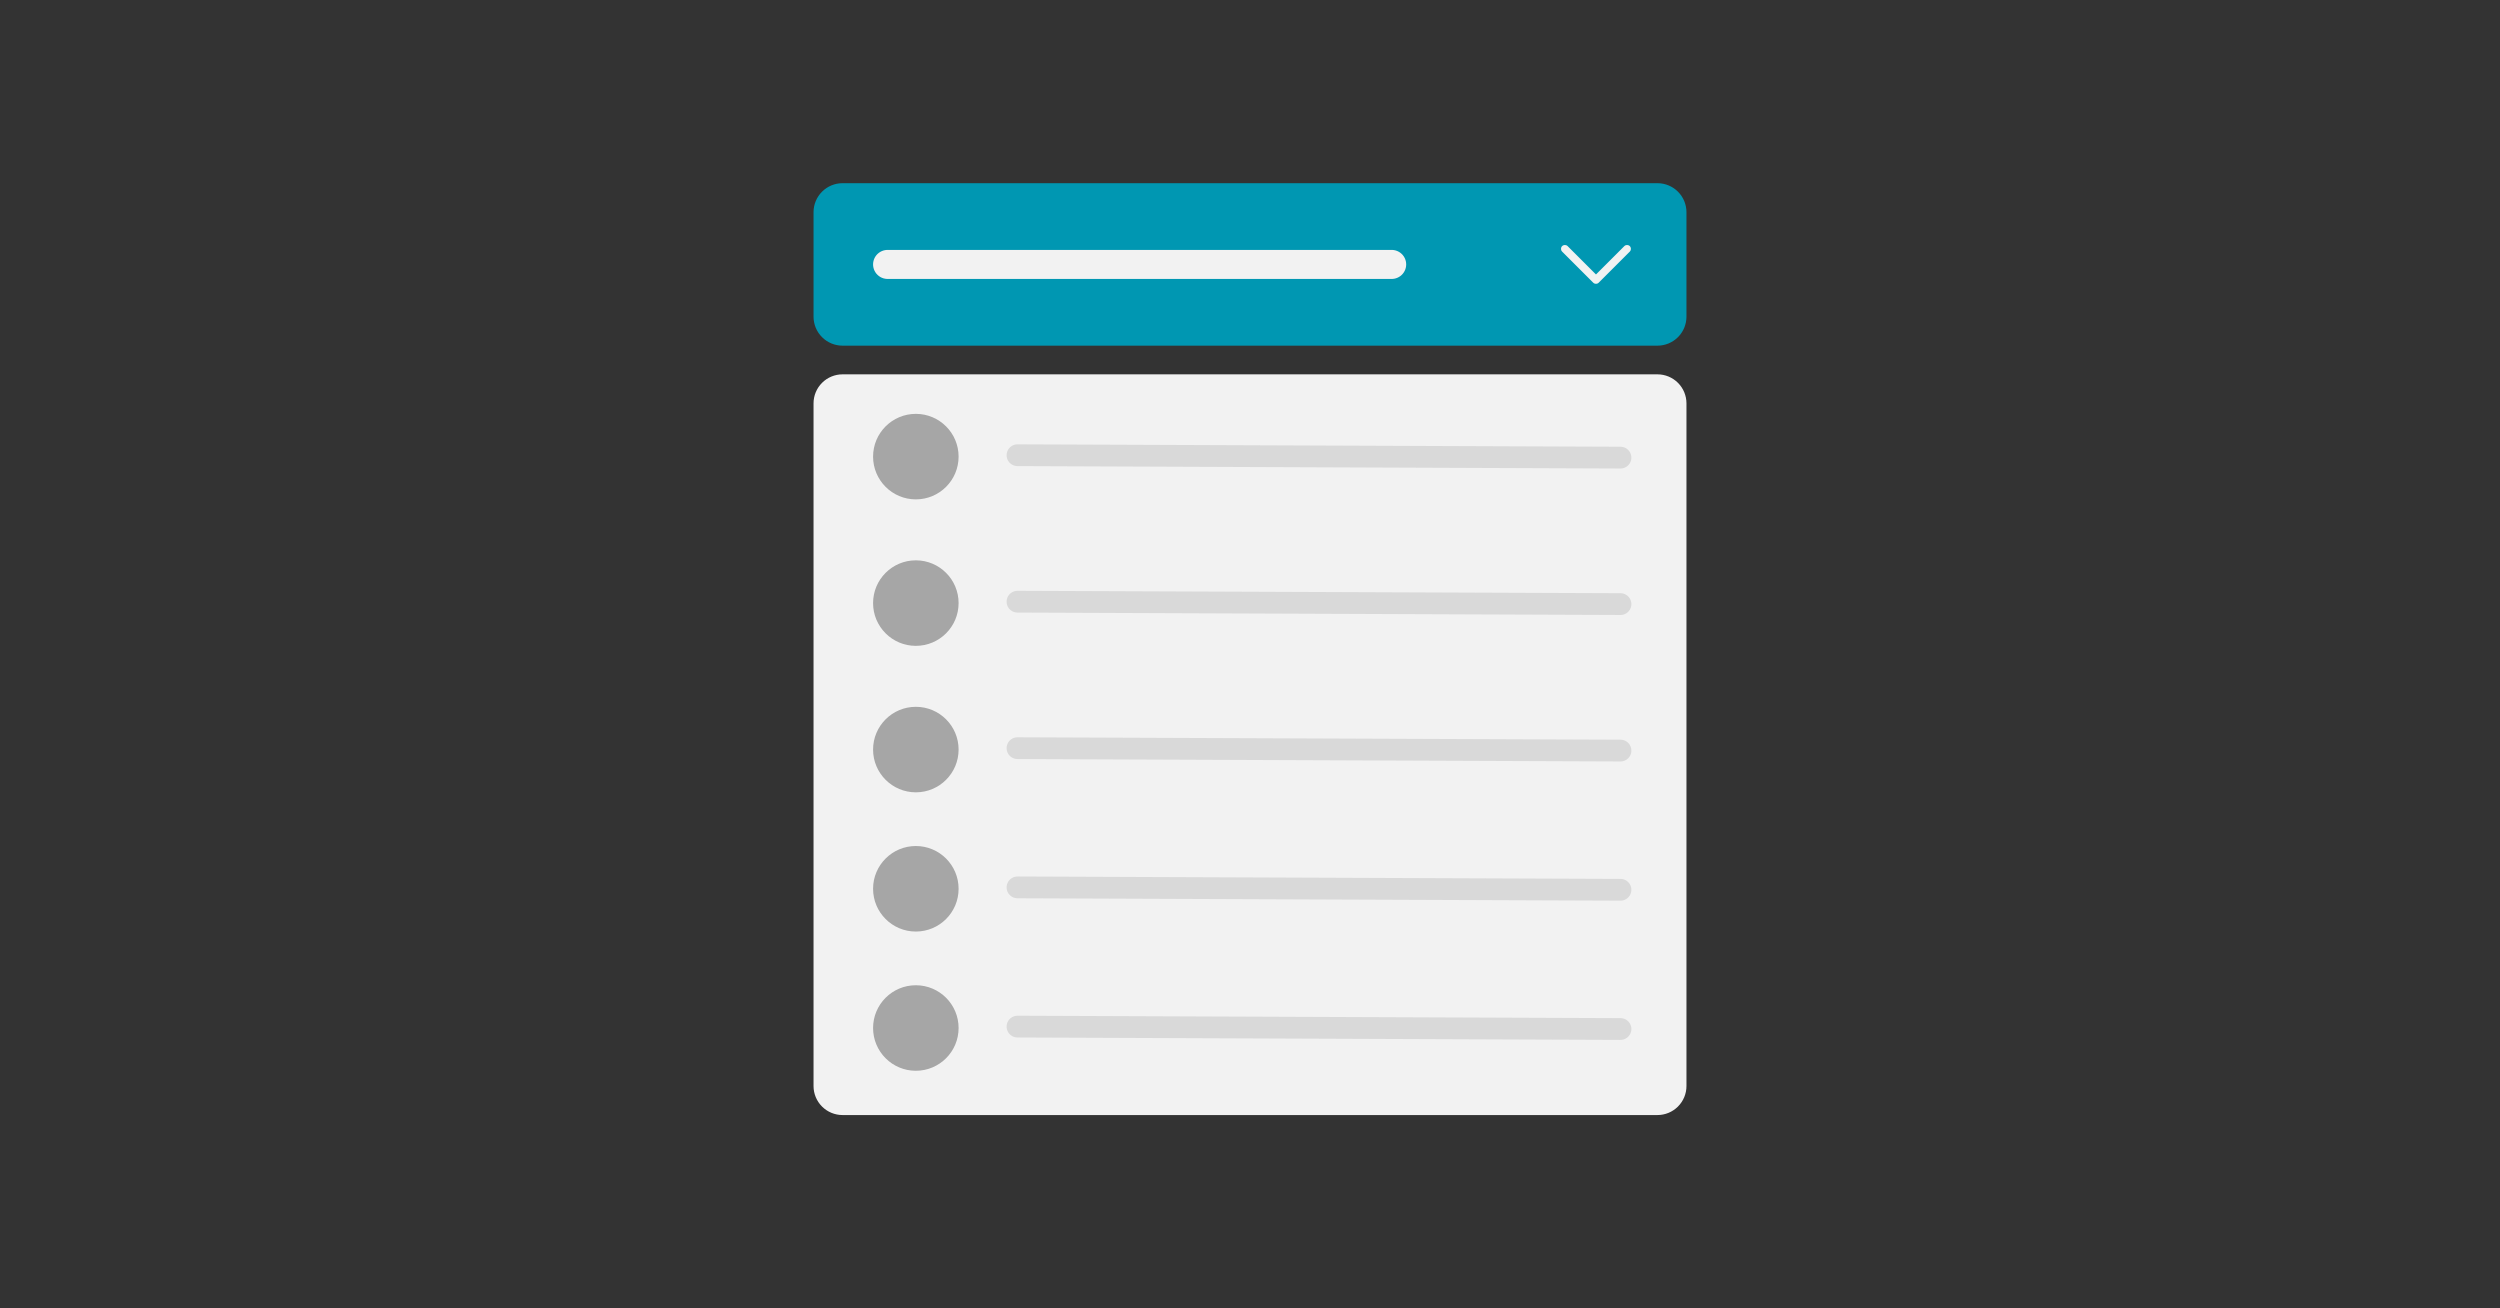 <svg xmlns="http://www.w3.org/2000/svg" xmlns:xlink="http://www.w3.org/1999/xlink" width="1720" zoomAndPan="magnify" viewBox="0 0 1290 675" height="900" preserveAspectRatio="xMidYMid meet" version="1.0"><rect x="0" y="0" width="1290" height="675" fill="#333333" stroke="none"/><defs><clipPath id="6d2a5c3c94"><path d="M 419.785 94.523 L 870.215 94.523 L 870.215 178.363 L 419.785 178.363 Z M 419.785 94.523 " clip-rule="nonzero"/></clipPath><clipPath id="00ad0dce2f"><path d="M 434.762 94.523 L 855.238 94.523 C 859.211 94.523 863.02 96.102 865.828 98.91 C 868.637 101.719 870.215 105.527 870.215 109.5 L 870.215 163.383 C 870.215 167.355 868.637 171.168 865.828 173.977 C 863.02 176.785 859.211 178.363 855.238 178.363 L 434.762 178.363 C 430.789 178.363 426.98 176.785 424.172 173.977 C 421.363 171.168 419.785 167.355 419.785 163.383 L 419.785 109.5 C 419.785 105.527 421.363 101.719 424.172 98.91 C 426.98 96.102 430.789 94.523 434.762 94.523 Z M 434.762 94.523 " clip-rule="nonzero"/></clipPath><clipPath id="61c622b3ba"><path d="M 805.277 126.227 L 841.973 126.227 L 841.973 146.445 L 805.277 146.445 Z M 805.277 126.227 " clip-rule="nonzero"/></clipPath><clipPath id="e9521f6024"><path d="M 419.785 193.16 L 870.215 193.16 L 870.215 575.367 L 419.785 575.367 Z M 419.785 193.16 " clip-rule="nonzero"/></clipPath><clipPath id="b38cb94b61"><path d="M 434.762 193.16 L 855.238 193.16 C 859.211 193.16 863.02 194.738 865.828 197.547 C 868.637 200.355 870.215 204.164 870.215 208.137 L 870.215 560.391 C 870.215 564.363 868.637 568.172 865.828 570.98 C 863.02 573.789 859.211 575.367 855.238 575.367 L 434.762 575.367 C 430.789 575.367 426.98 573.789 424.172 570.98 C 421.363 568.172 419.785 564.363 419.785 560.391 L 419.785 208.137 C 419.785 204.164 421.363 200.355 424.172 197.547 C 426.98 194.738 430.789 193.16 434.762 193.16 Z M 434.762 193.16 " clip-rule="nonzero"/></clipPath><clipPath id="393d973fb7"><path d="M 450.508 213.551 L 494.637 213.551 L 494.637 257.68 L 450.508 257.68 Z M 450.508 213.551 " clip-rule="nonzero"/></clipPath><clipPath id="f8a8e08040"><path d="M 472.574 213.551 C 460.387 213.551 450.508 223.43 450.508 235.617 C 450.508 247.801 460.387 257.68 472.574 257.68 C 484.758 257.68 494.637 247.801 494.637 235.617 C 494.637 223.43 484.758 213.551 472.574 213.551 Z M 472.574 213.551 " clip-rule="nonzero"/></clipPath><clipPath id="c3c93bce11"><path d="M 450.508 289.129 L 494.637 289.129 L 494.637 333.262 L 450.508 333.262 Z M 450.508 289.129 " clip-rule="nonzero"/></clipPath><clipPath id="fed2d74dc7"><path d="M 472.574 289.129 C 460.387 289.129 450.508 299.008 450.508 311.195 C 450.508 323.383 460.387 333.262 472.574 333.262 C 484.758 333.262 494.637 323.383 494.637 311.195 C 494.637 299.008 484.758 289.129 472.574 289.129 Z M 472.574 289.129 " clip-rule="nonzero"/></clipPath><clipPath id="8830bdd46c"><path d="M 450.508 364.715 L 494.637 364.715 L 494.637 408.844 L 450.508 408.844 Z M 450.508 364.715 " clip-rule="nonzero"/></clipPath><clipPath id="a9ce705742"><path d="M 472.574 364.715 C 460.387 364.715 450.508 374.594 450.508 386.777 C 450.508 398.965 460.387 408.844 472.574 408.844 C 484.758 408.844 494.637 398.965 494.637 386.777 C 494.637 374.594 484.758 364.715 472.574 364.715 Z M 472.574 364.715 " clip-rule="nonzero"/></clipPath><clipPath id="507ff77c27"><path d="M 450.508 436.547 L 494.637 436.547 L 494.637 480.68 L 450.508 480.68 Z M 450.508 436.547 " clip-rule="nonzero"/></clipPath><clipPath id="358bbd7cbe"><path d="M 472.574 436.547 C 460.387 436.547 450.508 446.426 450.508 458.613 C 450.508 470.801 460.387 480.68 472.574 480.68 C 484.758 480.68 494.637 470.801 494.637 458.613 C 494.637 446.426 484.758 436.547 472.574 436.547 Z M 472.574 436.547 " clip-rule="nonzero"/></clipPath><clipPath id="27b1a5b6b3"><path d="M 450.508 508.387 L 494.637 508.387 L 494.637 552.52 L 450.508 552.52 Z M 450.508 508.387 " clip-rule="nonzero"/></clipPath><clipPath id="dfd153da6c"><path d="M 472.574 508.387 C 460.387 508.387 450.508 518.266 450.508 530.453 C 450.508 542.641 460.387 552.52 472.574 552.52 C 484.758 552.52 494.637 542.641 494.637 530.453 C 494.637 518.266 484.758 508.387 472.574 508.387 Z M 472.574 508.387 " clip-rule="nonzero"/></clipPath></defs><g clip-path="url(#6d2a5c3c94)"><g clip-path="url(#00ad0dce2f)"><path fill="#0097b2" d="M 419.785 94.523 L 870.215 94.523 L 870.215 178.363 L 419.785 178.363 Z M 419.785 94.523 " fill-opacity="1" fill-rule="nonzero"/></g></g><path stroke-linecap="round" transform="matrix(0.749, 0, -0, 0.749, 450.508, 128.954)" fill="none" stroke-linejoin="miter" d="M 9.999 9.998 L 357.268 9.998 " stroke="#f2f2f2" stroke-width="20" stroke-opacity="1" stroke-miterlimit="4"/><g clip-path="url(#61c622b3ba)"><path fill="#f2f2f2" d="M 824.941 145.852 L 840.969 129.824 C 841.75 129.043 841.75 127.773 840.969 126.992 C 840.184 126.23 838.938 126.23 838.156 126.992 L 823.523 141.621 L 808.891 126.992 C 808.109 126.23 806.84 126.23 806.059 126.992 C 805.277 127.773 805.277 129.043 806.059 129.824 L 822.105 145.871 C 822.891 146.656 824.156 146.656 824.941 145.852 Z M 824.941 145.852 " fill-opacity="1" fill-rule="evenodd"/></g><g clip-path="url(#e9521f6024)"><g clip-path="url(#b38cb94b61)"><path fill="#f2f2f2" d="M 419.785 193.16 L 870.215 193.16 L 870.215 575.367 L 419.785 575.367 Z M 419.785 193.16 " fill-opacity="1" fill-rule="nonzero"/></g></g><g clip-path="url(#393d973fb7)"><g clip-path="url(#f8a8e08040)"><path fill="#a6a6a6" d="M 450.508 213.551 L 494.637 213.551 L 494.637 257.68 L 450.508 257.68 Z M 450.508 213.551 " fill-opacity="1" fill-rule="nonzero"/></g></g><g clip-path="url(#c3c93bce11)"><g clip-path="url(#fed2d74dc7)"><path fill="#a6a6a6" d="M 450.508 289.129 L 494.637 289.129 L 494.637 333.262 L 450.508 333.262 Z M 450.508 289.129 " fill-opacity="1" fill-rule="nonzero"/></g></g><g clip-path="url(#8830bdd46c)"><g clip-path="url(#a9ce705742)"><path fill="#a6a6a6" d="M 450.508 364.715 L 494.637 364.715 L 494.637 408.844 L 450.508 408.844 Z M 450.508 364.715 " fill-opacity="1" fill-rule="nonzero"/></g></g><g clip-path="url(#507ff77c27)"><g clip-path="url(#358bbd7cbe)"><path fill="#a6a6a6" d="M 450.508 436.547 L 494.637 436.547 L 494.637 480.68 L 450.508 480.68 Z M 450.508 436.547 " fill-opacity="1" fill-rule="nonzero"/></g></g><g clip-path="url(#27b1a5b6b3)"><g clip-path="url(#dfd153da6c)"><path fill="#a6a6a6" d="M 450.508 508.387 L 494.637 508.387 L 494.637 552.52 L 450.508 552.52 Z M 450.508 508.387 " fill-opacity="1" fill-rule="nonzero"/></g></g><path stroke-linecap="round" transform="matrix(0.749, 0.003, -0.003, 0.749, 519.428, 229.251)" fill="none" stroke-linejoin="miter" d="M 7.501 7.501 L 422.917 7.501 " stroke="#d9d9d9" stroke-width="15" stroke-opacity="1" stroke-miterlimit="4"/><path stroke-linecap="round" transform="matrix(0.749, 0.003, -0.003, 0.749, 519.428, 304.83)" fill="none" stroke-linejoin="miter" d="M 7.501 7.5 L 422.917 7.499 " stroke="#d9d9d9" stroke-width="15" stroke-opacity="1" stroke-miterlimit="4"/><path stroke-linecap="round" transform="matrix(0.749, 0.003, -0.003, 0.749, 519.428, 380.414)" fill="none" stroke-linejoin="miter" d="M 7.501 7.498 L 422.917 7.497 " stroke="#d9d9d9" stroke-width="15" stroke-opacity="1" stroke-miterlimit="4"/><path stroke-linecap="round" transform="matrix(0.749, 0.003, -0.003, 0.749, 519.428, 452.248)" fill="none" stroke-linejoin="miter" d="M 7.501 7.499 L 422.917 7.499 " stroke="#d9d9d9" stroke-width="15" stroke-opacity="1" stroke-miterlimit="4"/><path stroke-linecap="round" transform="matrix(0.749, 0.003, -0.003, 0.749, 519.428, 524.088)" fill="none" stroke-linejoin="miter" d="M 7.501 7.5 L 422.917 7.5 " stroke="#d9d9d9" stroke-width="15" stroke-opacity="1" stroke-miterlimit="4"/></svg>